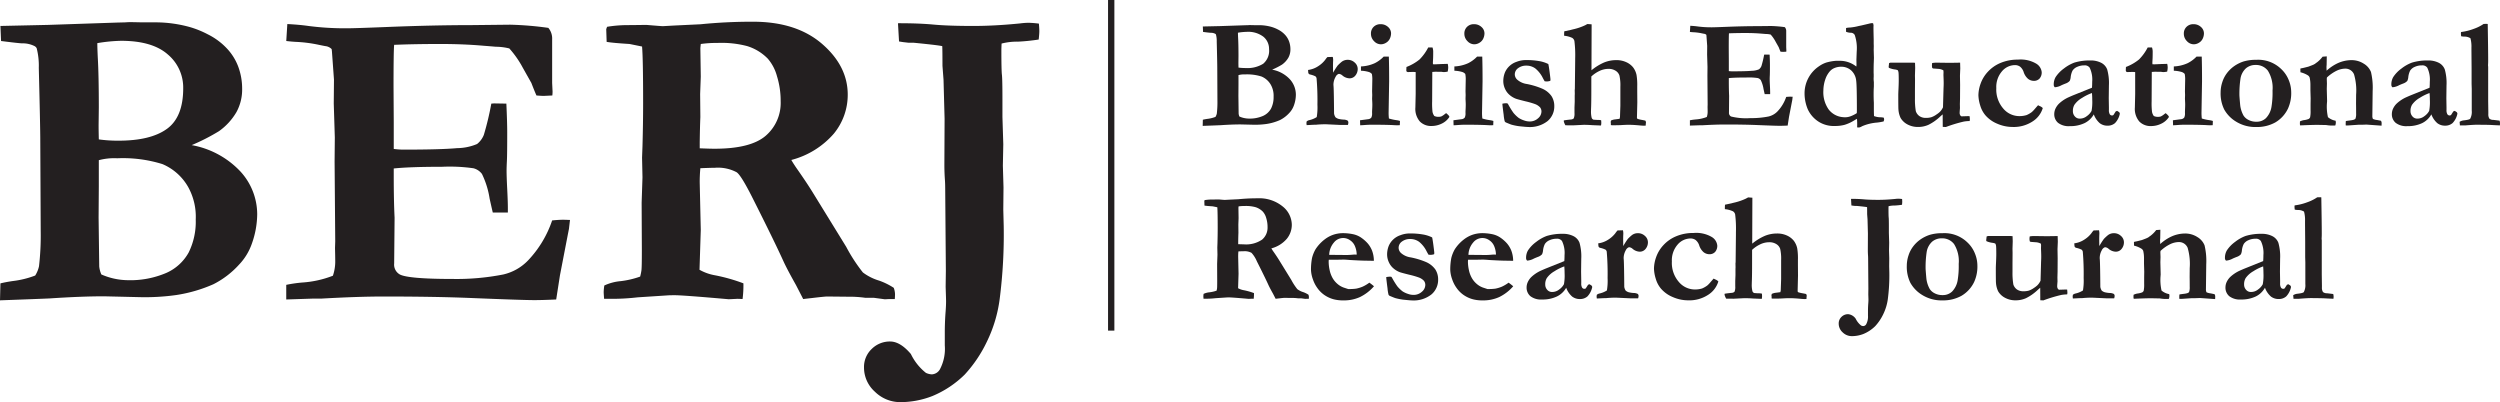 <svg xmlns="http://www.w3.org/2000/svg" viewBox="0 0 419.637 67.497"><title>berj-logo</title><path d="M32.175,24.36a34.3,34.3,0,0,0,4.591-2.349,10.282,10.282,0,0,0,2.918-3.185,7.875,7.875,0,0,0,.961-3.9,10.65,10.65,0,0,0-.641-3.7,9.115,9.115,0,0,0-1.975-3.15,11.236,11.236,0,0,0-3.15-2.313,15.918,15.918,0,0,0-2.918-1.192,21.561,21.561,0,0,0-5.873-.819H23.811q-1.53-.035-1.886-.036-.427,0-.854.036l-1.388.036L8.044,4.18.071,4.357.178,6.884q2.811.357,3.488.392A4.436,4.436,0,0,1,5.8,7.739a.855.855,0,0,1,.356.356,11.824,11.824,0,0,1,.356,3.31q.249,9.93.249,12.279L6.833,38.81a44.95,44.95,0,0,1-.285,5.873,4.758,4.758,0,0,1-.641,1.566,15.626,15.626,0,0,1-3.772.926q-1.211.178-2.064.391L0,50.413q6.833-.249,8.329-.32,5.3-.355,9.147-.356l6.05.142a37.461,37.461,0,0,0,6.051-.356,24.4,24.4,0,0,0,6.246-1.815,14.806,14.806,0,0,0,4.289-3.274,9.683,9.683,0,0,0,2.171-3.559,14.972,14.972,0,0,0,.89-4.912,10.647,10.647,0,0,0-2.812-7.172A14.81,14.81,0,0,0,32.175,24.36ZM16.336,7.24a27.058,27.058,0,0,1,3.986-.391q5.232,0,7.83,2.278a7.261,7.261,0,0,1,2.6,5.694q0,4.841-2.74,6.816t-8.08,1.975a22.825,22.825,0,0,1-3.345-.213q-.036-1.566-.036-2.349l.036-2.99q0-5.446-.178-8.471Q16.336,8.059,16.336,7.24Zm15.34,35.129A7.955,7.955,0,0,1,27.939,45.8a15.369,15.369,0,0,1-6.62,1.228,11.282,11.282,0,0,1-4.307-.961,4.4,4.4,0,0,1-.356-1.353l-.106-8.186.036-5.268V26.887a10.075,10.075,0,0,1,3.1-.32,22.2,22.2,0,0,1,7.581.979,8.978,8.978,0,0,1,4.307,3.826,10.3,10.3,0,0,1,1.281,5.481A11.652,11.652,0,0,1,31.677,42.369Z" fill="#231f20"/><path d="M92.68,37a18.116,18.116,0,0,1-4.022,6.691,8.35,8.35,0,0,1-4.2,2.385,40.35,40.35,0,0,1-8.4.748q-7.474,0-8.934-.748a1.891,1.891,0,0,1-.961-1.851l.071-7.688q-.143-2.811-.143-7.047v-1.21q2.71-.284,8.1-.285a28.31,28.31,0,0,1,5.279.249A2.593,2.593,0,0,1,80.9,29.2a14.389,14.389,0,0,1,1.284,4.129q.392,1.78.535,2.349h2.527V34.9q0-1.032-.107-3.15t-.107-3.079q0-.6.054-1.673t.053-4.8q0-1.637-.143-4.805l-2.064-.035-.463.035a48.84,48.84,0,0,1-1.249,5.232,3.673,3.673,0,0,1-1.142,1.548,8.867,8.867,0,0,1-3.353.694q-2.711.249-9.1.249A13.139,13.139,0,0,1,66.093,25V20.516l-.036-5.979q0-6.121.107-7.011,3.417-.142,7.759-.143,3.808,0,7.119.285,1.815.143,2.171.178a9.577,9.577,0,0,1,2.278.285A16.42,16.42,0,0,1,87.769,11.4l1.424,2.527q.534,1.388.854,2.1.925.072,1.21.071l1.459-.071q.035-.428.036-.641l-.071-1.459V6.6a2.767,2.767,0,0,0-.641-1.922,55.812,55.812,0,0,0-6.406-.534l-6.442.071q-6.406,0-14.343.32-5.3.213-6.584.213a47.721,47.721,0,0,1-6.513-.392q-1.495-.213-3.523-.32l-.178,2.847q.889.107,1.566.143a23.266,23.266,0,0,1,3.915.5q.676.142,1.068.213a1.741,1.741,0,0,1,1.068.5,6.82,6.82,0,0,1,.071.712l.32,4.414-.036,4.021.178,5.695L56.163,27.1l.107,13.418-.036,1.1q.035,1.46.036,2.064a7.4,7.4,0,0,1-.392,2.6,17.181,17.181,0,0,1-5.125,1.139,22.093,22.093,0,0,0-2.705.392v2.456l4.31-.142h1.5q6.233-.356,10.508-.356,8.583,0,14.675.249,8.655.356,10.65.356,1.354,0,3.669-.107l.631-4.057,1.3-6.727.21-1.068q.07-.6.175-1.495-.784-.035-1.174-.036Q93.783,36.888,92.68,37Z" fill="#231f20"/><path d="M146.673,49.986l1.851.249.712-.036h.961q.035-.5.036-.818a3.278,3.278,0,0,0-.213-1.068,11.247,11.247,0,0,0-2.456-1.21,8.586,8.586,0,0,1-2.723-1.37,27.628,27.628,0,0,1-2.794-4.289l-5.675-9.218q-.922-1.495-2.412-3.63-.71-1-1.135-1.744a14.139,14.139,0,0,0,7.148-4.431,10.271,10.271,0,0,0,2.323-6.531q0-4.8-4.307-8.524t-11.6-3.72a86.264,86.264,0,0,0-8.791.427l-4.449.213-1.886.107q-.214,0-2.776-.213-2.492.036-3.31.036A20.828,20.828,0,0,0,101.9,4.5l-.142.392.071,2.135q.961.179,3.844.356l2.1.427q.178,2.065.178,9.467,0,3.382-.107,7.261l-.071,1.922.071,3.31-.142,4.271.036,7.937q0,2.919-.071,3.417a8.968,8.968,0,0,1-.214,1.032,15.047,15.047,0,0,1-3.274.765,8.177,8.177,0,0,0-2.74.729,7.978,7.978,0,0,0-.107,1.1q0,.25.071,1.139h1.53a37.24,37.24,0,0,0,4.093-.25l4.912-.32q.391-.035,1.317-.036,1.423,0,9.076.676l1.459-.071q.177,0,.854.035a18.054,18.054,0,0,0,.142-2.634,29.265,29.265,0,0,0-4.77-1.352,8.064,8.064,0,0,1-2.6-.926l.213-6.691-.178-7.9a24.272,24.272,0,0,1,.107-2.456q1.708-.07,2.42-.071a6.664,6.664,0,0,1,3.666.747q.712.463,2.491,3.951,3.809,7.546,5.375,11,.6,1.317,2.1,3.986l1.21,2.349q.569-.07,1.53-.178,2.1-.248,2.492-.249l3.559.036a18.649,18.649,0,0,1,2.812.178ZM128.521,22.794q-2.528,2.172-8.578,2.171-.783,0-2.491-.071v-1q.035-2.6.107-4.235l-.036-3.88.106-2.918-.071-4.8.071-.676a19,19,0,0,1,2.8-.178,16.88,16.88,0,0,1,5,.534,8.229,8.229,0,0,1,3.443,2.1,7.453,7.453,0,0,1,1.544,2.937,13.984,13.984,0,0,1,.622,4.218A7.264,7.264,0,0,1,128.521,22.794Z" fill="#231f20"/><path d="M172.619,3.824a12.5,12.5,0,0,0-1.388.106q-4.271.428-7.866.427-4.165,0-6.656-.231T150.73,3.9l.178,3.061.676.107.925.107h.854q4.021.392,4.8.569.035.677.036,3.31l.178,2.349.178,6.549-.036,7.723q0,1.317.106,2.741.035.64.036,1.708l.107,13.347-.036,2.669q.071,2.1.071,2.42,0,.675-.071,1.673-.143,1.743-.142,3.666v2.1a7.354,7.354,0,0,1-.819,3.986,1.649,1.649,0,0,1-1.388.854,2.739,2.739,0,0,1-.961-.249,9.066,9.066,0,0,1-2.527-3.168q-1.781-2.1-3.488-2.1a4.3,4.3,0,0,0-3.079,1.245,4.157,4.157,0,0,0-1.3,3.132,5.437,5.437,0,0,0,1.833,4.058,6.068,6.068,0,0,0,4.324,1.744,14.837,14.837,0,0,0,5.3-1.015,17,17,0,0,0,5.445-3.612,22.224,22.224,0,0,0,3.737-5.552,23.033,23.033,0,0,0,2.135-7.136,85.012,85.012,0,0,0,.676-12.261l-.071-2.741.036-3.737-.107-3.63.071-3.595-.143-4.591V16.672q0-3.381-.089-4.129t-.089-4.2q0-.178.035-1.032a10.549,10.549,0,0,1,2.776-.32,33.246,33.246,0,0,0,3.453-.356q.106-.961.106-1.423c0-.285-.024-.7-.071-1.246A16.237,16.237,0,0,0,172.619,3.824Z" fill="#231f20"/><path d="M208.209,20.885l2.192.052a13.591,13.591,0,0,0,2.191-.129,8.839,8.839,0,0,0,2.263-.658,5.36,5.36,0,0,0,1.554-1.187,3.507,3.507,0,0,0,.787-1.289,5.424,5.424,0,0,0,.322-1.78,3.858,3.858,0,0,0-1.019-2.6,5.365,5.365,0,0,0-2.966-1.6,12.453,12.453,0,0,0,1.663-.851,3.733,3.733,0,0,0,1.058-1.154,2.849,2.849,0,0,0,.349-1.412,3.871,3.871,0,0,0-.232-1.341,3.312,3.312,0,0,0-.716-1.141,4.076,4.076,0,0,0-1.141-.838,5.76,5.76,0,0,0-1.058-.432,7.8,7.8,0,0,0-2.128-.3H210.5c-.369-.009-.6-.013-.684-.013-.1,0-.206,0-.31.013l-.5.013-4.217.142-2.888.065.039.915q1.018.13,1.264.142a1.608,1.608,0,0,1,.773.167.314.314,0,0,1,.129.129,4.276,4.276,0,0,1,.129,1.2q.09,3.6.09,4.449l.026,5.48a16.338,16.338,0,0,1-.1,2.127,1.723,1.723,0,0,1-.232.567,5.659,5.659,0,0,1-1.367.335q-.439.064-.748.142l-.026,1.032q2.476-.09,3.017-.116Q206.817,20.885,208.209,20.885Zm5.57-4.667a4.215,4.215,0,0,1-.426,2A2.877,2.877,0,0,1,212,19.46a5.575,5.575,0,0,1-2.4.445,4.087,4.087,0,0,1-1.56-.348,1.6,1.6,0,0,1-.129-.49l-.039-2.966.013-1.908V12.606a3.658,3.658,0,0,1,1.122-.116,8.044,8.044,0,0,1,2.746.354,3.255,3.255,0,0,1,1.561,1.386A3.738,3.738,0,0,1,213.78,16.217Zm-4.539-10.87a4.2,4.2,0,0,1,2.837.825,2.632,2.632,0,0,1,.941,2.063,2.84,2.84,0,0,1-.993,2.469,4.985,4.985,0,0,1-2.927.716,8.328,8.328,0,0,1-1.212-.077q-.013-.568-.013-.851l.013-1.083q0-1.972-.064-3.069-.026-.554-.026-.851A9.768,9.768,0,0,1,209.241,5.347Z" fill="#231f20"/><path d="M220.666,20.937h.22a16.733,16.733,0,0,1,1.688-.078l2.463.116h1.212a1.284,1.284,0,0,0,.078-.379.454.454,0,0,0-.129-.359,1.589,1.589,0,0,0-.723-.164,4.3,4.3,0,0,1-.832-.129,1.543,1.543,0,0,1-.47-.257,1.521,1.521,0,0,1-.245-.643q-.026-3.508-.078-4.459l-.025-.347a2.685,2.685,0,0,1,.361-1.336.955.955,0,0,1,.49-.489l.09-.013a1.066,1.066,0,0,1,.58.284,1.935,1.935,0,0,0,1.16.464,1.224,1.224,0,0,0,1.013-.484,1.719,1.719,0,0,0,.38-1.089,1.418,1.418,0,0,0-.5-1.07,1.69,1.69,0,0,0-1.186-.464,1.634,1.634,0,0,0-.993.323,7.751,7.751,0,0,0-.684.632,12.324,12.324,0,0,0-.773,1.212q-.013-.929-.013-1.07,0-.3.013-.748c.009-.137.013-.253.013-.348a2.4,2.4,0,0,0-.064-.49l-.9.026a3.377,3.377,0,0,0-.361.451,4.5,4.5,0,0,1-1.16,1.064,4,4,0,0,1-1.728.651l.038.477a.378.378,0,0,0,.31.284,3.856,3.856,0,0,1,.877.3.563.563,0,0,1,.206.361,43.609,43.609,0,0,1,.142,4.4,9.779,9.779,0,0,1-.115,2.085,3.854,3.854,0,0,1-1.251.515,1.03,1.03,0,0,0-.438.213,1.8,1.8,0,0,0-.039.306,2.027,2.027,0,0,0,.039.319Q220.576,20.937,220.666,20.937Z" fill="#231f20"/><path d="M230.31,18.809v.142a1.584,1.584,0,0,1-.122.78.783.783,0,0,1-.445.264l-1.457.193.026.838q.218,0,.811-.045t1.223-.045q2.2,0,3.513.064.4.026.593.026c.111,0,.282,0,.515-.013l.025-.709a2.773,2.773,0,0,0-.555-.129,8,8,0,0,1-1.3-.284,8.278,8.278,0,0,1-.052-.98l.09-5.261q0-2.552-.051-4.152h-.864a5.389,5.389,0,0,1-1.483,1.1,6.247,6.247,0,0,1-2.333.554v.722a5.212,5.212,0,0,1,1.311.207,1.13,1.13,0,0,1,.52.335,4.6,4.6,0,0,1,.078.825l-.039,2.1.02.606-.02.645q.04.7.039.941,0,.31-.02.716C230.317,18.519,230.31,18.706,230.31,18.809Z" fill="#231f20"/><path d="M231.78,7.436a1.675,1.675,0,0,0,.884-.264,1.584,1.584,0,0,0,.632-.7,2.1,2.1,0,0,0,.2-.876,1.425,1.425,0,0,0-.5-1.064,1.776,1.776,0,0,0-1.263-.471,1.584,1.584,0,0,0-1.161.445,1.534,1.534,0,0,0-.451,1.141,1.732,1.732,0,0,0,.522,1.264A1.58,1.58,0,0,0,231.78,7.436Z" fill="#231f20"/><path d="M242.74,18.99c-.111.078-.193.138-.245.181a2.844,2.844,0,0,1-.567.373,1.53,1.53,0,0,1-.516.064,1.507,1.507,0,0,1-.657-.142,1.735,1.735,0,0,1-.3-.677A12.3,12.3,0,0,1,240.393,17l.025-4.926.619-.039.232.013h.671a3.194,3.194,0,0,0,.412.052,3.951,3.951,0,0,0,.645-.077,3.147,3.147,0,0,0,.091-.69,2.83,2.83,0,0,0-.078-.613q-.876.026-.967.026-1.147.051-1.212.051l-.3-.013c-.009-.155-.013-.253-.013-.3l.039-.761c.008-.25.013-.6.013-1.044a2.16,2.16,0,0,0-.116-.709h-.722a8.1,8.1,0,0,1-1.451,2.009,7.938,7.938,0,0,1-2.2,1.262c-.018.332-.025.523-.025.575a.391.391,0,0,0,.077.217l.167.064.929-.026.4.026v3.669l-.051,2.266a3.247,3.247,0,0,0,.747,2.356,2.614,2.614,0,0,0,1.947.76,3.882,3.882,0,0,0,1.747-.406,3.1,3.1,0,0,0,1.271-1.115l-.052-.155A3.05,3.05,0,0,0,242.74,18.99Z" fill="#231f20"/><path d="M245.99,18.809v.142a1.584,1.584,0,0,1-.122.78.783.783,0,0,1-.445.264l-1.457.193.026.838q.218,0,.811-.045t1.223-.045q2.2,0,3.513.064.4.026.593.026c.111,0,.282,0,.515-.013l.025-.709a2.773,2.773,0,0,0-.555-.129,8,8,0,0,1-1.3-.284,8.278,8.278,0,0,1-.052-.98l.09-5.261q0-2.552-.051-4.152h-.864a5.389,5.389,0,0,1-1.483,1.1,6.247,6.247,0,0,1-2.333.554v.722a5.212,5.212,0,0,1,1.311.207,1.13,1.13,0,0,1,.52.335,4.6,4.6,0,0,1,.078.825l-.039,2.1.02.606-.02.645q.04.7.039.941,0,.31-.02.716C246,18.519,245.99,18.706,245.99,18.809Z" fill="#231f20"/><path d="M247.459,7.436a1.675,1.675,0,0,0,.884-.264,1.584,1.584,0,0,0,.632-.7,2.1,2.1,0,0,0,.2-.876,1.425,1.425,0,0,0-.5-1.064,1.776,1.776,0,0,0-1.263-.471,1.584,1.584,0,0,0-1.161.445,1.534,1.534,0,0,0-.451,1.141,1.732,1.732,0,0,0,.522,1.264A1.58,1.58,0,0,0,247.459,7.436Z" fill="#231f20"/><path d="M259.767,20.324a3.2,3.2,0,0,0,1.128-2.5,3.081,3.081,0,0,0-.472-1.7,3.757,3.757,0,0,0-1.635-1.277,12.947,12.947,0,0,0-2.494-.748,3.088,3.088,0,0,1-1.569-.684,1.234,1.234,0,0,1-.457-.864,1.269,1.269,0,0,1,.438-1.019,2.231,2.231,0,0,1,1.5-.516,2.5,2.5,0,0,1,1.5.471,4.762,4.762,0,0,1,1.271,1.618q.193.361.31.542a3.746,3.746,0,0,0,.374.026,1.963,1.963,0,0,0,.554-.1.541.541,0,0,0,.039-.193q0-.193-.142-1.264t-.22-1.367a5.548,5.548,0,0,0-1.572-.5,12.237,12.237,0,0,0-2.153-.167,4.386,4.386,0,0,0-1.619.3,3.235,3.235,0,0,0-1.928,1.76,3.918,3.918,0,0,0-.283,1.6A3.145,3.145,0,0,0,252.668,15a2.873,2.873,0,0,0,.716.929,3.536,3.536,0,0,0,1.077.645q.27.1,1.566.425a13.78,13.78,0,0,1,1.618.464,2.209,2.209,0,0,1,.877.574,1.136,1.136,0,0,1,.219.7,1.514,1.514,0,0,1-.58,1.128,2.009,2.009,0,0,1-1.393.522,2.619,2.619,0,0,1-.9-.155,3.985,3.985,0,0,1-.929-.426,5.405,5.405,0,0,1-.89-.851,13.366,13.366,0,0,1-.915-1.483l-.116-.129c-.121-.008-.211-.013-.271-.013a3.264,3.264,0,0,0-.567.077q.012.31.219,1.883a6.393,6.393,0,0,0,.174,1.077.474.474,0,0,0,.2.187q.76.322.941.374a9.572,9.572,0,0,0,1.276.258q1.2.129,1.482.129A4.823,4.823,0,0,0,259.767,20.324Z" fill="#231f20"/><path d="M268.787,20.633c0-.084-.009-.233-.025-.445a2.235,2.235,0,0,0-.51-.058c-.211,0-.475-.019-.793-.045a.56.56,0,0,1-.283-.284,4.287,4.287,0,0,1-.116-1.225q0-.141.021-.7.031-.928.031-2.785V12.839a5.276,5.276,0,0,1,1.309-.9,3.517,3.517,0,0,1,1.579-.38,2.145,2.145,0,0,1,1.187.316,1.482,1.482,0,0,1,.645.813,7.558,7.558,0,0,1,.155,1.9v3.159l-.064,1.883-.064.309q-.349.052-.742.1a2.174,2.174,0,0,0-.689.187.914.914,0,0,0-.064.284l.025.168v.309a.818.818,0,0,0,.259.039q.876,0,1.443-.026.8-.051,1.277-.052.734,0,1.817.1.567.052.761.052l.3-.02a2.614,2.614,0,0,1,.025-.422l.014-.1a.716.716,0,0,0-.1-.307q-.193-.051-.542-.116a5.223,5.223,0,0,1-.761-.18.33.33,0,0,1-.115-.155l.064-2.63-.014-1.818v-.825a10.4,10.4,0,0,0-.115-1.934,3.235,3.235,0,0,0-.566-1.27A3.092,3.092,0,0,0,273,10.447a3.881,3.881,0,0,0-1.718-.354,5.354,5.354,0,0,0-2.009.387,8.881,8.881,0,0,0-2.137,1.315l.026-7.711-.7-.052a3.749,3.749,0,0,0-.362.194,9.635,9.635,0,0,1-1.823.645c-.2.043-.4.095-.62.155l-1.086.232c-.018.189-.025.348-.025.477V6a4.14,4.14,0,0,1,1.36.361.843.843,0,0,1,.367.529A19.19,19.19,0,0,1,264.4,9.86v.361l-.052,4.681-.025.219.013.645-.013.258v1.058l-.039.967v.916a1.991,1.991,0,0,1-.129.916.827.827,0,0,1-.516.181q-.942.1-1.147.155v.167a2.432,2.432,0,0,0,.271.645l1.267.013,1.809-.09q.646,0,1.461.058l1.434.058A2.249,2.249,0,0,0,268.787,20.633Z" fill="#231f20"/><path d="M285.757,21.027q2.259-.129,3.807-.129,3.11,0,5.317.09,3.135.13,3.858.129.489,0,1.329-.039l.229-1.47.47-2.437.076-.387q.025-.219.063-.542c-.189-.008-.331-.013-.426-.013q-.258,0-.657.039a6.565,6.565,0,0,1-1.457,2.424,3.03,3.03,0,0,1-1.521.864,14.617,14.617,0,0,1-3.043.271,10.457,10.457,0,0,1-3.236-.271.685.685,0,0,1-.349-.67l.025-2.785q-.051-1.019-.051-2.553v-.438q.981-.1,2.933-.1a10.252,10.252,0,0,1,1.913.09.936.936,0,0,1,.517.348,5.2,5.2,0,0,1,.465,1.5q.142.645.194.851h.915v-.284q0-.374-.038-1.141t-.039-1.115q0-.219.02-.606t.02-1.741q0-.593-.052-1.741l-.748-.013-.168.013a17.712,17.712,0,0,1-.452,1.9,1.326,1.326,0,0,1-.413.561,3.208,3.208,0,0,1-1.215.251q-.983.091-3.295.09a4.739,4.739,0,0,1-.556-.039V10.3l-.014-2.167q0-2.218.039-2.54,1.238-.051,2.811-.052,1.38,0,2.579.1.658.052.787.064a3.479,3.479,0,0,1,.825.1A5.958,5.958,0,0,1,298.044,7l.516.916q.193.5.31.761c.224.018.369.026.438.026l.528-.026c.009-.1.013-.181.013-.232l-.025-.529V5.257a1,1,0,0,0-.232-.7,20.224,20.224,0,0,0-2.321-.193l-2.333.026q-2.322,0-5.2.116-1.922.077-2.386.077A17.347,17.347,0,0,1,285,4.445q-.542-.078-1.277-.116l-.064,1.031q.322.039.567.052a8.488,8.488,0,0,1,1.419.181q.245.051.387.077a.629.629,0,0,1,.387.181,2.588,2.588,0,0,1,.025.258l.116,1.6-.013,1.457.064,2.063-.013,1.457.038,4.861-.013.4q.013.529.013.748a2.677,2.677,0,0,1-.142.941,6.244,6.244,0,0,1-1.856.413,7.981,7.981,0,0,0-.98.142v.89l1.562-.051Z" fill="#231f20"/><path d="M311.221,20.219q.284-.168.478-.273a9.912,9.912,0,0,1,.038,1.13c0,.043,0,.143-.013.3a2.31,2.31,0,0,0,.322.025,1.3,1.3,0,0,0,.5-.206,7.8,7.8,0,0,1,2.515-.619,8.776,8.776,0,0,0,1.109-.193,1.091,1.091,0,0,0,.09-.348,1.023,1.023,0,0,0-.064-.284,2.793,2.793,0,0,0-.5-.064,3.157,3.157,0,0,1-1.135-.206c-.018-.43-.025-.8-.025-1.109V17.4c0-.12,0-.253-.014-.4q-.025-.541-.025-1.212t.025-1.031l.014-.271V13.78a5.46,5.46,0,0,1-.039-.555c0-.069,0-.172.013-.31v-.477c-.009-.094-.013-.2-.013-.322q0-1.109.025-1.625l.026-.787-.039-1.341.013-.645-.013-.374v-.7q-.038-1.56-.038-1.921V4.5l.013-.193a1.677,1.677,0,0,0-.077-.4,1.312,1.312,0,0,0-.207-.025,3.165,3.165,0,0,0-.477.09l-1.276.3-.438.09a9.131,9.131,0,0,1-1.509.264,2.266,2.266,0,0,0-.632.084v.619a2.086,2.086,0,0,0,.78.168.758.758,0,0,1,.677.374,6.861,6.861,0,0,1,.335,2.76L311.608,10l.014.864-.026.31a4.43,4.43,0,0,0-2.694-.967h-.723a8,8,0,0,0-1.656.3,4.8,4.8,0,0,0-1.219.632,5.467,5.467,0,0,0-2.4,4.449,6.9,6.9,0,0,0,.548,2.772,4.9,4.9,0,0,0,1.979,2.167,4.759,4.759,0,0,0,2.592.619,5.934,5.934,0,0,0,1.624-.2A6.633,6.633,0,0,0,311.221,20.219Zm-4.268-1.84a5.043,5.043,0,0,1-.89-3.212,5.953,5.953,0,0,1,.335-1.88A3.943,3.943,0,0,1,307.122,12a2.066,2.066,0,0,1,.831-.592,2.848,2.848,0,0,1,1.077-.206,2.484,2.484,0,0,1,1.688.606,2.68,2.68,0,0,1,.852,1.728q.116.838.116,4.925c0,.069,0,.245-.014.529a5.411,5.411,0,0,1-1.024.519,2.65,2.65,0,0,1-.909.177c-.129,0-.284-.008-.464-.026A3.357,3.357,0,0,1,306.954,18.379Z" fill="#231f20"/><path d="M321.989,21.311a4.215,4.215,0,0,0,1.7-.355,7.983,7.983,0,0,0,1.947-1.36q.3-.27.451-.4l.013,2.1.516.026a23.829,23.829,0,0,1,3.018-.916,6.35,6.35,0,0,1,.979-.09,1.574,1.574,0,0,0,.039-.284c0-.043-.013-.215-.039-.516l-.154-.026-1.187.039c-.068,0-.142-.051-.219-.154a.788.788,0,0,1-.116-.477c0-.06.017-.313.052-.76l-.014-.669.026-.991.013-2.215-.025-1.545.051-1.236-.025-.966q-1.163.026-1.965.026l-1.991-.026a5.1,5.1,0,0,0-.737.064,3.4,3.4,0,0,0-.039.438,2.193,2.193,0,0,0,.052.387.81.81,0,0,0,.142.09l.864.064a2,2,0,0,1,.864.245l.025.284-.013.476c0,.043.006.234.02.573s.019.62.019.843-.008.489-.025.824l-.09,3.206a2.685,2.685,0,0,1-.517.76,4.013,4.013,0,0,1-.6.464,3.349,3.349,0,0,1-.831.438,3.145,3.145,0,0,1-.941.116,1.84,1.84,0,0,1-1.051-.29,1.625,1.625,0,0,1-.626-.856,11.611,11.611,0,0,1-.142-2.047V15.269l.013-1.944-.013-.657.039-1.262-.026-.863-.283-.026h-3.843c-.06.018-.138.043-.231.078-.018.2-.032.339-.046.425a1.473,1.473,0,0,0-.019.206c0,.086.021.142.064.168a3.63,3.63,0,0,0,1.031.271,1.8,1.8,0,0,1,.426.116,1.023,1.023,0,0,1,.129.386q.038.347.038,1.378,0,.6-.064,1.867l-.013.412q0,2.279.025,2.524a3.906,3.906,0,0,0,.361,1.442,2.879,2.879,0,0,0,1.135,1.082A3.661,3.661,0,0,0,321.989,21.311Z" fill="#231f20"/><path d="M335.256,20.769a6.427,6.427,0,0,0,2.554.542,5.763,5.763,0,0,0,3.391-.941,4.02,4.02,0,0,0,1.689-2.231,1.416,1.416,0,0,0-.478-.322,2.526,2.526,0,0,1-.31-.155c-.095.1-.272.305-.535.606a4.451,4.451,0,0,1-.535.555,4.18,4.18,0,0,1-.876.5,4.081,4.081,0,0,1-1.251.167,3.521,3.521,0,0,1-2.649-1.27,4.861,4.861,0,0,1-1.167-3.423,4.02,4.02,0,0,1,.954-2.831,2.879,2.879,0,0,1,2.166-1.038,1.45,1.45,0,0,1,.864.258,1.927,1.927,0,0,1,.593.864,2.54,2.54,0,0,0,.741,1.173,1.547,1.547,0,0,0,.974.348,1.244,1.244,0,0,0,.974-.393,1.549,1.549,0,0,0,.354-1.077,1.883,1.883,0,0,0-.877-1.393,5.152,5.152,0,0,0-3.107-.7,7.36,7.36,0,0,0-2.921.554,6.06,6.06,0,0,0-2.146,1.5,5.735,5.735,0,0,0-1.212,2.005,5.986,5.986,0,0,0-.361,1.9,6.2,6.2,0,0,0,.29,1.689,4.5,4.5,0,0,0,.87,1.676A5.291,5.291,0,0,0,335.256,20.769Z" fill="#231f20"/><path d="M351.454,19.2a3.622,3.622,0,0,0,1,1.476,2.087,2.087,0,0,0,1.309.419,1.85,1.85,0,0,0,1.25-.432,3.158,3.158,0,0,0,.813-1.58l-.014-.064a.362.362,0,0,0-.142-.219l-.3-.193-.231.09-.387.606a.387.387,0,0,1-.241.077.443.443,0,0,1-.374-.2,1.334,1.334,0,0,1-.146-.741v-.4l-.026-1.56.026-2.128a8.47,8.47,0,0,0-.29-2.695,2.084,2.084,0,0,0-1.032-1.128,3.841,3.841,0,0,0-1.772-.38,8.824,8.824,0,0,0-2.708.361,6.6,6.6,0,0,0-1.747.986,5.516,5.516,0,0,0-1.4,1.451,2.462,2.462,0,0,0-.31,1.264.547.547,0,0,0,.181.438,2.772,2.772,0,0,0,1.109-.335q.18-.09.689-.29a1.659,1.659,0,0,0,.7-.445,1.93,1.93,0,0,0,.167-.658,3.171,3.171,0,0,1,.31-1.07,1.747,1.747,0,0,1,.787-.632,2.843,2.843,0,0,1,1.186-.245,1,1,0,0,1,.9.387,4.607,4.607,0,0,1,.425,2.373q0,.5-.038.993l-3.211,1.29q-.838.361-.979.438a5.943,5.943,0,0,0-1.348.948,2.925,2.925,0,0,0-.606.87,2.2,2.2,0,0,0-.187.864,1.876,1.876,0,0,0,.632,1.476,2.914,2.914,0,0,0,1.973.561,5.531,5.531,0,0,0,2.464-.5A3.574,3.574,0,0,0,351.454,19.2Zm-3.174.348a1.292,1.292,0,0,1-.335-.916,1.981,1.981,0,0,1,.258-1.044,3.927,3.927,0,0,1,1.283-1.154,8.037,8.037,0,0,1,1.657-.819q.051.568.051,1.135a8.26,8.26,0,0,1-.115,1.863,2.549,2.549,0,0,1-.8.883,1.865,1.865,0,0,1-1.225.413A1.028,1.028,0,0,1,348.28,19.544Z" fill="#231f20"/><path d="M358.4,15.773l-.051,2.266A3.247,3.247,0,0,0,359.1,20.4a2.614,2.614,0,0,0,1.947.76,3.882,3.882,0,0,0,1.747-.406,3.1,3.1,0,0,0,1.271-1.115l-.052-.155a3.05,3.05,0,0,0-.5-.489c-.111.078-.193.138-.245.181a2.844,2.844,0,0,1-.567.373,1.53,1.53,0,0,1-.516.064,1.507,1.507,0,0,1-.657-.142,1.735,1.735,0,0,1-.3-.677A12.3,12.3,0,0,1,361.162,17l.025-4.926.619-.039.232.013h.671a3.194,3.194,0,0,0,.412.052,3.951,3.951,0,0,0,.645-.077,3.147,3.147,0,0,0,.091-.69,2.83,2.83,0,0,0-.078-.613q-.876.026-.967.026-1.147.051-1.212.051l-.3-.013c-.009-.155-.013-.253-.013-.3l.039-.761c.008-.25.013-.6.013-1.044a2.16,2.16,0,0,0-.116-.709H360.5a8.1,8.1,0,0,1-1.451,2.009,7.938,7.938,0,0,1-2.2,1.262c-.018.332-.025.523-.025.575a.391.391,0,0,0,.077.217l.167.064.929-.026.4.026Z" fill="#231f20"/><path d="M368.227,7.436a1.675,1.675,0,0,0,.884-.264,1.584,1.584,0,0,0,.632-.7,2.1,2.1,0,0,0,.2-.876,1.425,1.425,0,0,0-.5-1.064,1.776,1.776,0,0,0-1.263-.471,1.584,1.584,0,0,0-1.161.445,1.534,1.534,0,0,0-.451,1.141,1.732,1.732,0,0,0,.522,1.264A1.58,1.58,0,0,0,368.227,7.436Z" fill="#231f20"/><path d="M366.757,18.809v.142a1.584,1.584,0,0,1-.122.78.783.783,0,0,1-.445.264l-1.457.193.026.838q.218,0,.811-.045t1.223-.045q2.2,0,3.513.064.4.026.593.026c.111,0,.282,0,.515-.013l.025-.709a2.773,2.773,0,0,0-.555-.129,8,8,0,0,1-1.3-.284,8.278,8.278,0,0,1-.052-.98l.09-5.261q0-2.552-.051-4.152H368.7a5.389,5.389,0,0,1-1.483,1.1,6.247,6.247,0,0,1-2.333.554v.722a5.212,5.212,0,0,1,1.311.207,1.13,1.13,0,0,1,.52.335,4.6,4.6,0,0,1,.078.825l-.039,2.1.02.606-.02.645q.04.7.039.941,0,.31-.02.716C366.764,18.519,366.757,18.706,366.757,18.809Z" fill="#231f20"/><path d="M382.951,11.626a5.535,5.535,0,0,0-4.208-1.586,7.331,7.331,0,0,0-2.11.265,5.974,5.974,0,0,0-1.736.883,5.5,5.5,0,0,0-1.091,1.083,4.978,4.978,0,0,0-.781,1.515,5.56,5.56,0,0,0-.284,1.734,6.1,6.1,0,0,0,.6,2.85,5.578,5.578,0,0,0,2,2.05,6.167,6.167,0,0,0,3.414.9,6.324,6.324,0,0,0,3.149-.761,5.36,5.36,0,0,0,2.156-2.36,6.253,6.253,0,0,0,.529-2.785,5.359,5.359,0,0,0-.407-1.953A5.142,5.142,0,0,0,382.951,11.626Zm-1.675,6.328a3.553,3.553,0,0,1-.929,1.878,2.239,2.239,0,0,1-1.586.6,2.777,2.777,0,0,1-1.354-.31,2.1,2.1,0,0,1-.812-.71,4.717,4.717,0,0,1-.528-1.485q-.051-.245-.168-1.846a17.135,17.135,0,0,1,.193-2.983A2.989,2.989,0,0,1,377,11.46a2.447,2.447,0,0,1,1.645-.555,2.474,2.474,0,0,1,2.037.975,5.453,5.453,0,0,1,.773,3.325A14.665,14.665,0,0,1,381.276,17.955Z" fill="#231f20"/><path d="M399.019,20.145a2.334,2.334,0,0,1-.709-.182,1.033,1.033,0,0,1-.1-.491l.052-4.211a11.341,11.341,0,0,0-.283-3.178,2.86,2.86,0,0,0-1.2-1.389,3.779,3.779,0,0,0-2.124-.6,5.66,5.66,0,0,0-2.175.477,7.4,7.4,0,0,0-1.944,1.29c-.018-.327-.025-.524-.025-.593a3.049,3.049,0,0,1,.025-.349l.025-1.457-.7.052a5.008,5.008,0,0,1-.928.941,4.26,4.26,0,0,0-.349.258c-.095.051-.163.09-.206.116q-.207.1-.915.361-.9.232-1.038.251a2.016,2.016,0,0,0-.3.071l.014.619a4.22,4.22,0,0,1,1.225.5.757.757,0,0,1,.322.387,5.642,5.642,0,0,1,.129,1.33v.813l.039,1.355-.014.917v1.123a5.051,5.051,0,0,1-.077,1.136.579.579,0,0,1-.258.284,3.247,3.247,0,0,1-.825.194,2.584,2.584,0,0,0-.619.207c-.009.2-.013.338-.013.406a.7.7,0,0,0,.052.267q1.951-.09,2.984-.09l1.383.029a6.429,6.429,0,0,0,.853.087c.181,0,.405,0,.672-.013a1.988,1.988,0,0,0,.092-.477,2.042,2.042,0,0,0-.04-.322,2.681,2.681,0,0,1-1.287-.6,8.124,8.124,0,0,1-.169-2.373l.025-.322L390.56,14.9l.026-.864-.026-.812.026-.219a6.715,6.715,0,0,1,1.595-1.117,3.463,3.463,0,0,1,1.492-.368,1.566,1.566,0,0,1,1.466.968,9.7,9.7,0,0,1,.347,3.4l-.013,1.5q.013.582.013,1.666a2.272,2.272,0,0,1-.1.839c-.026.069-.125.138-.3.207a3.145,3.145,0,0,1-.426.09q-.722.09-.9.129a4.868,4.868,0,0,0-.025.487c0,.058,0,.141.013.249h.438l1.7-.116h.593l.748-.026,2.527.181c.008-.178.013-.317.013-.419a.689.689,0,0,0-.116-.406Z" fill="#231f20"/><path d="M412.338,18.8l-.3-.193-.231.09-.387.606a.387.387,0,0,1-.241.077.443.443,0,0,1-.374-.2,1.334,1.334,0,0,1-.146-.741v-.4l-.026-1.56.026-2.128a8.47,8.47,0,0,0-.29-2.695,2.084,2.084,0,0,0-1.032-1.128,3.841,3.841,0,0,0-1.772-.38,8.824,8.824,0,0,0-2.708.361,6.6,6.6,0,0,0-1.747.986,5.516,5.516,0,0,0-1.4,1.451,2.462,2.462,0,0,0-.31,1.264.547.547,0,0,0,.181.438,2.772,2.772,0,0,0,1.109-.335q.18-.09.689-.29a1.659,1.659,0,0,0,.7-.445,1.93,1.93,0,0,0,.167-.658,3.171,3.171,0,0,1,.31-1.07,1.747,1.747,0,0,1,.787-.632,2.843,2.843,0,0,1,1.186-.245,1,1,0,0,1,.9.387,4.607,4.607,0,0,1,.425,2.373q0,.5-.038.993l-3.211,1.29q-.838.361-.979.438a5.943,5.943,0,0,0-1.348.948,2.925,2.925,0,0,0-.606.87,2.2,2.2,0,0,0-.187.864,1.876,1.876,0,0,0,.632,1.476,2.914,2.914,0,0,0,1.973.561,5.531,5.531,0,0,0,2.464-.5,3.574,3.574,0,0,0,1.561-1.476,3.622,3.622,0,0,0,1,1.476,2.087,2.087,0,0,0,1.309.419,1.85,1.85,0,0,0,1.25-.432,3.158,3.158,0,0,0,.813-1.58l-.014-.064A.362.362,0,0,0,412.338,18.8Zm-4.59-.187a2.549,2.549,0,0,1-.8.883,1.865,1.865,0,0,1-1.225.413,1.028,1.028,0,0,1-.774-.361,1.292,1.292,0,0,1-.335-.916,1.981,1.981,0,0,1,.258-1.044,3.927,3.927,0,0,1,1.283-1.154,8.037,8.037,0,0,1,1.657-.819q.051.568.051,1.135A8.26,8.26,0,0,1,407.749,18.609Z" fill="#231f20"/><path d="M419.573,20.253q-.794-.1-1.063-.129a1.016,1.016,0,0,1-.653-.206,1.317,1.317,0,0,1-.179-.786v-.309l-.026-1.881V11.234l-.025-.245v-.077q.025-.3.025-.786,0-1.649-.077-6.107c-.145-.008-.255-.013-.332-.013l-.357.013a7,7,0,0,1-1.674.832,9.013,9.013,0,0,1-2.11.522,1.168,1.168,0,0,0-.026.232,4.314,4.314,0,0,0,.039.477,2.5,2.5,0,0,0,.584.064,1.877,1.877,0,0,1,.975.271,5.284,5.284,0,0,1,.169,1.559v.516l.025,2.976v2.6l.026.863v3.633a2.432,2.432,0,0,1-.26,1.365q-.13.168-1.025.271a1.641,1.641,0,0,0-.753.249l.052.6h.941q1.393-.116,2.128-.116l.477.012q1.291,0,2.141.058l1.019.046a3.416,3.416,0,0,0,.026-.361A1.989,1.989,0,0,0,419.573,20.253Z" fill="#231f20"/><path d="M218.744,49.032a3.119,3.119,0,0,1-.986-.5,9.995,9.995,0,0,1-1.012-1.554l-2.057-3.339q-.334-.542-.873-1.315a7.416,7.416,0,0,1-.411-.632,5.119,5.119,0,0,0,2.589-1.605,3.718,3.718,0,0,0,.842-2.366,4,4,0,0,0-1.56-3.088,6.213,6.213,0,0,0-4.2-1.348,31.286,31.286,0,0,0-3.185.155l-1.612.078-.684.039q-.078,0-1.006-.078-.9.013-1.2.013a7.538,7.538,0,0,0-1.186.1l-.052.142.026.773q.348.064,1.393.129l.761.155q.064.748.064,3.43,0,1.225-.039,2.631l-.026.7.026,1.2L204.3,44.3l.013,2.875q0,1.058-.026,1.238a3.354,3.354,0,0,1-.077.374,5.46,5.46,0,0,1-1.187.277,2.965,2.965,0,0,0-.993.264,2.894,2.894,0,0,0-.039.4q0,.09.026.413h.555a13.554,13.554,0,0,0,1.483-.09l1.779-.116q.141-.012.477-.013.516,0,3.288.245l.528-.026c.043,0,.146,0,.31.013a6.547,6.547,0,0,0,.052-.954,10.636,10.636,0,0,0-1.728-.49,2.916,2.916,0,0,1-.941-.335l.077-2.424-.064-2.863a8.781,8.781,0,0,1,.039-.89q.619-.026.876-.026a2.41,2.41,0,0,1,1.328.271,5,5,0,0,1,.9,1.431q1.38,2.733,1.946,3.984.22.477.762,1.444l.438.851c.138-.017.323-.039.555-.064q.76-.09.9-.09l1.29.013a6.765,6.765,0,0,1,1.019.064h.528l.671.09.258-.013h.348c.009-.12.014-.219.014-.3a1.18,1.18,0,0,0-.078-.387A4.059,4.059,0,0,0,218.744,49.032Zm-6.9-8.807a4.788,4.788,0,0,1-3.106.786q-.284,0-.9-.025v-.361q.012-.941.039-1.534l-.013-1.406.039-1.057-.026-1.741.026-.245a6.888,6.888,0,0,1,1.017-.064,6.112,6.112,0,0,1,1.813.193,2.979,2.979,0,0,1,1.247.761,2.683,2.683,0,0,1,.56,1.064,5.053,5.053,0,0,1,.226,1.528A2.632,2.632,0,0,1,211.845,40.225Z" fill="#231f20"/><path d="M228.712,48.123a5.825,5.825,0,0,1-1.09.329,8.642,8.642,0,0,1-1.328.064l-.748-.246a3.265,3.265,0,0,1-1.024-.595,3.7,3.7,0,0,1-.832-.989,4.589,4.589,0,0,1-.5-1.332,6.685,6.685,0,0,1-.167-1.441,2.189,2.189,0,0,1,.025-.311h1.108q1.3-.026,1.393-.025.284,0,1.032.064,2.011.113,2.6.113l1.432.024a4.929,4.929,0,0,0-.3-1.687,4.3,4.3,0,0,0-.716-1.211,6.05,6.05,0,0,0-1.16-1.018,3.8,3.8,0,0,0-1.251-.535,8.342,8.342,0,0,0-1.96-.187,5.237,5.237,0,0,0-1.379.246,5.038,5.038,0,0,0-1.477.787,6.613,6.613,0,0,0-1.541,1.652,5.736,5.736,0,0,0-.593,1.459,10.329,10.329,0,0,0-.181,2.027,5.354,5.354,0,0,0,.322,1.575,5.435,5.435,0,0,0,.748,1.458,4.746,4.746,0,0,0,1.2,1.188,5.044,5.044,0,0,0,1.56.71,6.313,6.313,0,0,0,1.663.181,6.447,6.447,0,0,0,2.728-.561,7.428,7.428,0,0,0,2.354-1.812q-.311-.271-.773-.606A6.411,6.411,0,0,1,228.712,48.123ZM223.9,40.715a1.976,1.976,0,0,1,2.708-.392,2.179,2.179,0,0,1,.838,1.03,3.8,3.8,0,0,1,.284,1.386c-.155-.006-.271-.01-.349-.01-.1,0-.279.012-.528.036q-.516.039-.8.039l-2.939-.026A3.291,3.291,0,0,1,223.9,40.715Z" fill="#231f20"/><path d="M239.287,43.951a12.947,12.947,0,0,0-2.494-.748,3.088,3.088,0,0,1-1.569-.684,1.234,1.234,0,0,1-.457-.864,1.269,1.269,0,0,1,.438-1.019,2.231,2.231,0,0,1,1.5-.516,2.5,2.5,0,0,1,1.5.471,4.762,4.762,0,0,1,1.271,1.618q.193.361.31.542a3.746,3.746,0,0,0,.374.026,1.963,1.963,0,0,0,.554-.1.541.541,0,0,0,.039-.193q0-.193-.142-1.264t-.22-1.367a5.548,5.548,0,0,0-1.572-.5,12.237,12.237,0,0,0-2.153-.167,4.386,4.386,0,0,0-1.619.3,3.235,3.235,0,0,0-1.928,1.76,3.918,3.918,0,0,0-.283,1.6,3.145,3.145,0,0,0,.335,1.264,2.873,2.873,0,0,0,.716.929,3.536,3.536,0,0,0,1.077.645q.27.1,1.566.425a13.78,13.78,0,0,1,1.618.464,2.209,2.209,0,0,1,.877.574,1.136,1.136,0,0,1,.219.7,1.514,1.514,0,0,1-.58,1.128,2.009,2.009,0,0,1-1.393.522,2.619,2.619,0,0,1-.9-.155,3.985,3.985,0,0,1-.929-.426,5.405,5.405,0,0,1-.89-.851,13.366,13.366,0,0,1-.915-1.483l-.116-.129c-.121-.008-.211-.013-.271-.013a3.264,3.264,0,0,0-.567.077q.012.31.219,1.883a6.393,6.393,0,0,0,.174,1.077.474.474,0,0,0,.2.187q.76.322.941.374a9.572,9.572,0,0,0,1.276.258q1.2.129,1.482.129a4.823,4.823,0,0,0,3.295-1,3.2,3.2,0,0,0,1.128-2.5,3.081,3.081,0,0,0-.472-1.7A3.757,3.757,0,0,0,239.287,43.951Z" fill="#231f20"/><path d="M252.089,48.123a5.825,5.825,0,0,1-1.09.329,8.642,8.642,0,0,1-1.328.064l-.748-.246a3.265,3.265,0,0,1-1.024-.595,3.7,3.7,0,0,1-.832-.989,4.589,4.589,0,0,1-.5-1.332,6.685,6.685,0,0,1-.167-1.441,2.189,2.189,0,0,1,.025-.311h1.108q1.3-.026,1.393-.025.284,0,1.032.064,2.011.113,2.6.113l1.432.024a4.929,4.929,0,0,0-.3-1.687,4.3,4.3,0,0,0-.716-1.211,6.05,6.05,0,0,0-1.16-1.018,3.8,3.8,0,0,0-1.251-.535,8.342,8.342,0,0,0-1.96-.187,5.237,5.237,0,0,0-1.379.246,5.038,5.038,0,0,0-1.477.787,6.613,6.613,0,0,0-1.541,1.652,5.736,5.736,0,0,0-.593,1.459,10.329,10.329,0,0,0-.181,2.027,5.354,5.354,0,0,0,.322,1.575,5.435,5.435,0,0,0,.748,1.458,4.746,4.746,0,0,0,1.2,1.188,5.044,5.044,0,0,0,1.56.71,6.313,6.313,0,0,0,1.663.181,6.447,6.447,0,0,0,2.728-.561A7.428,7.428,0,0,0,254,48.052q-.311-.271-.773-.606A6.411,6.411,0,0,1,252.089,48.123Zm-4.816-7.408a1.976,1.976,0,0,1,2.708-.392,2.179,2.179,0,0,1,.838,1.03,3.8,3.8,0,0,1,.284,1.386c-.155-.006-.271-.01-.349-.01-.1,0-.279.012-.528.036q-.516.039-.8.039l-2.939-.026A3.291,3.291,0,0,1,247.273,40.715Z" fill="#231f20"/><path d="M267.1,47.9l-.3-.193-.231.09-.387.606a.387.387,0,0,1-.241.077.443.443,0,0,1-.374-.2,1.334,1.334,0,0,1-.146-.741v-.4l-.026-1.56.026-2.128a8.47,8.47,0,0,0-.29-2.695,2.084,2.084,0,0,0-1.032-1.128,3.841,3.841,0,0,0-1.772-.38,8.824,8.824,0,0,0-2.708.361,6.6,6.6,0,0,0-1.747.986,5.516,5.516,0,0,0-1.4,1.451,2.462,2.462,0,0,0-.31,1.264.547.547,0,0,0,.181.438,2.772,2.772,0,0,0,1.109-.335q.18-.09.689-.29a1.659,1.659,0,0,0,.7-.445,1.93,1.93,0,0,0,.167-.658,3.171,3.171,0,0,1,.31-1.07,1.747,1.747,0,0,1,.787-.632,2.843,2.843,0,0,1,1.186-.245,1,1,0,0,1,.9.387,4.607,4.607,0,0,1,.425,2.373q0,.5-.038.993l-3.211,1.29q-.838.361-.979.438a5.943,5.943,0,0,0-1.348.948,2.925,2.925,0,0,0-.606.87,2.2,2.2,0,0,0-.187.864,1.876,1.876,0,0,0,.632,1.476,2.914,2.914,0,0,0,1.973.561,5.531,5.531,0,0,0,2.464-.5A3.574,3.574,0,0,0,262.89,48.3a3.622,3.622,0,0,0,1,1.476,2.087,2.087,0,0,0,1.309.419,1.85,1.85,0,0,0,1.25-.432,3.158,3.158,0,0,0,.813-1.58l-.014-.064A.362.362,0,0,0,267.1,47.9Zm-4.59-.187a2.549,2.549,0,0,1-.8.883,1.865,1.865,0,0,1-1.225.413,1.028,1.028,0,0,1-.774-.361,1.292,1.292,0,0,1-.335-.916,1.981,1.981,0,0,1,.258-1.044,3.927,3.927,0,0,1,1.283-1.154,8.037,8.037,0,0,1,1.657-.819q.051.568.051,1.135A8.26,8.26,0,0,1,262.515,47.71Z" fill="#231f20"/><path d="M274.919,39.142a1.634,1.634,0,0,0-.993.323,7.751,7.751,0,0,0-.684.632,12.324,12.324,0,0,0-.773,1.212q-.013-.929-.013-1.07,0-.3.013-.748c.009-.137.013-.253.013-.348a2.4,2.4,0,0,0-.064-.49l-.9.026a3.377,3.377,0,0,0-.361.451,4.5,4.5,0,0,1-1.16,1.064,4,4,0,0,1-1.728.651l.038.477a.378.378,0,0,0,.31.284,3.856,3.856,0,0,1,.877.3.563.563,0,0,1,.206.361,43.609,43.609,0,0,1,.142,4.4,9.779,9.779,0,0,1-.115,2.085,3.854,3.854,0,0,1-1.251.515,1.03,1.03,0,0,0-.438.213,1.8,1.8,0,0,0-.039.306,2.027,2.027,0,0,0,.039.319q1.251-.064,1.341-.064h.22a16.733,16.733,0,0,1,1.688-.078l2.463.116h1.212a1.284,1.284,0,0,0,.078-.379.454.454,0,0,0-.129-.359,1.589,1.589,0,0,0-.723-.164,4.3,4.3,0,0,1-.832-.129,1.543,1.543,0,0,1-.47-.257,1.521,1.521,0,0,1-.245-.643q-.026-3.508-.078-4.459l-.025-.347A2.685,2.685,0,0,1,272.9,42a.955.955,0,0,1,.49-.489l.09-.013a1.066,1.066,0,0,1,.58.284,1.935,1.935,0,0,0,1.16.464,1.224,1.224,0,0,0,1.013-.484,1.719,1.719,0,0,0,.38-1.089,1.418,1.418,0,0,0-.5-1.07A1.69,1.69,0,0,0,274.919,39.142Z" fill="#231f20"/><path d="M287.645,46.762c-.095.1-.272.305-.535.606a4.451,4.451,0,0,1-.535.555,4.18,4.18,0,0,1-.876.5,4.081,4.081,0,0,1-1.251.167,3.521,3.521,0,0,1-2.649-1.27,4.861,4.861,0,0,1-1.167-3.423,4.02,4.02,0,0,1,.954-2.831,2.879,2.879,0,0,1,2.166-1.038,1.45,1.45,0,0,1,.864.258,1.927,1.927,0,0,1,.593.864,2.54,2.54,0,0,0,.741,1.173,1.547,1.547,0,0,0,.974.348,1.244,1.244,0,0,0,.974-.393,1.549,1.549,0,0,0,.354-1.077,1.883,1.883,0,0,0-.877-1.393,5.152,5.152,0,0,0-3.107-.7,7.36,7.36,0,0,0-2.921.554,6.06,6.06,0,0,0-2.146,1.5,5.735,5.735,0,0,0-1.212,2.005,5.986,5.986,0,0,0-.361,1.9,6.2,6.2,0,0,0,.29,1.689,4.5,4.5,0,0,0,.87,1.676A5.291,5.291,0,0,0,280.8,49.87a6.427,6.427,0,0,0,2.554.542,5.763,5.763,0,0,0,3.391-.941,4.02,4.02,0,0,0,1.689-2.231,1.416,1.416,0,0,0-.478-.322A2.526,2.526,0,0,1,287.645,46.762Z" fill="#231f20"/><path d="M302.616,49.238a5.223,5.223,0,0,1-.761-.18.33.33,0,0,1-.115-.155l.064-2.63-.014-1.818v-.825a10.4,10.4,0,0,0-.115-1.934,3.235,3.235,0,0,0-.566-1.27,3.092,3.092,0,0,0-1.127-.877,3.881,3.881,0,0,0-1.718-.354,5.354,5.354,0,0,0-2.009.387,8.881,8.881,0,0,0-2.137,1.315l.026-7.711-.7-.052a3.749,3.749,0,0,0-.362.194,9.635,9.635,0,0,1-1.823.645c-.2.043-.4.095-.62.155l-1.086.232c-.018.189-.025.348-.025.477v.271a4.14,4.14,0,0,1,1.36.361.843.843,0,0,1,.367.529,19.19,19.19,0,0,1,.129,2.966v.361L291.333,44l-.025.219.013.645-.013.258v1.058l-.039.967v.916a1.991,1.991,0,0,1-.129.916.827.827,0,0,1-.516.181q-.942.1-1.147.155v.167a2.432,2.432,0,0,0,.271.645l1.267.013,1.809-.09q.646,0,1.461.058l1.434.058a2.249,2.249,0,0,0,.052-.432c0-.084-.009-.233-.025-.445a2.235,2.235,0,0,0-.51-.058c-.211,0-.475-.019-.793-.045a.56.56,0,0,1-.283-.284,4.287,4.287,0,0,1-.116-1.225q0-.141.021-.7.031-.928.031-2.785V41.94a5.276,5.276,0,0,1,1.309-.9,3.517,3.517,0,0,1,1.579-.38,2.145,2.145,0,0,1,1.187.316,1.482,1.482,0,0,1,.645.813,7.558,7.558,0,0,1,.155,1.9v3.159l-.064,1.883-.064.309q-.349.052-.742.1a2.174,2.174,0,0,0-.689.187.914.914,0,0,0-.064.284l.025.168v.309a.818.818,0,0,0,.259.039q.876,0,1.443-.026.8-.051,1.277-.052.734,0,1.817.1.567.052.761.052l.3-.02a2.614,2.614,0,0,1,.025-.422l.014-.1a.716.716,0,0,0-.1-.307Q302.964,49.3,302.616,49.238Z" fill="#231f20"/><path d="M318.63,33.352a4.486,4.486,0,0,0-.5.039q-1.548.155-2.85.155-1.509,0-2.411-.084t-2.167-.084l.064,1.109.245.039.336.039h.309q1.458.142,1.741.206.013.245.013,1.2l.064.851.064,2.373-.013,2.8q0,.478.039.993c.008.155.013.361.013.619l.038,4.835-.013.967q.026.761.026.876,0,.245-.026.606c-.034.42-.052.864-.052,1.328v.761a2.667,2.667,0,0,1-.3,1.444.6.6,0,0,1-.5.31.983.983,0,0,1-.349-.091,3.279,3.279,0,0,1-.915-1.147,1.755,1.755,0,0,0-1.264-.761,1.557,1.557,0,0,0-1.115.451,1.5,1.5,0,0,0-.471,1.135,1.967,1.967,0,0,0,.664,1.47,2.194,2.194,0,0,0,1.566.632,5.374,5.374,0,0,0,1.921-.367,6.169,6.169,0,0,0,1.974-1.309,8.087,8.087,0,0,0,1.354-2.012,8.325,8.325,0,0,0,.773-2.585,30.821,30.821,0,0,0,.245-4.442l-.025-.993.013-1.354-.039-1.315.026-1.3-.052-1.664v-1.07q0-1.225-.032-1.5t-.032-1.521c0-.043,0-.167.013-.374a3.818,3.818,0,0,1,1.006-.116,12.123,12.123,0,0,0,1.251-.129q.038-.349.038-.516c0-.1-.009-.253-.025-.451A5.91,5.91,0,0,0,318.63,33.352Z" fill="#231f20"/><path d="M330.275,40.728a5.535,5.535,0,0,0-4.208-1.586,7.331,7.331,0,0,0-2.11.265,5.974,5.974,0,0,0-1.736.883,5.5,5.5,0,0,0-1.091,1.083,4.978,4.978,0,0,0-.781,1.515,5.56,5.56,0,0,0-.284,1.734,6.1,6.1,0,0,0,.6,2.85,5.578,5.578,0,0,0,2,2.05,6.167,6.167,0,0,0,3.414.9,6.324,6.324,0,0,0,3.149-.761,5.36,5.36,0,0,0,2.156-2.36,6.253,6.253,0,0,0,.529-2.785,5.359,5.359,0,0,0-.407-1.953A5.142,5.142,0,0,0,330.275,40.728ZM328.6,47.056a3.553,3.553,0,0,1-.929,1.878,2.239,2.239,0,0,1-1.586.6,2.777,2.777,0,0,1-1.354-.31,2.1,2.1,0,0,1-.812-.71,4.717,4.717,0,0,1-.528-1.485q-.051-.245-.168-1.846a17.135,17.135,0,0,1,.193-2.983,2.989,2.989,0,0,1,.909-1.64,2.447,2.447,0,0,1,1.645-.555,2.474,2.474,0,0,1,2.037.975,5.453,5.453,0,0,1,.773,3.325A14.665,14.665,0,0,1,328.6,47.056Z" fill="#231f20"/><path d="M346.833,48.593l-1.187.039c-.068,0-.142-.051-.219-.154a.788.788,0,0,1-.116-.477c0-.06.017-.313.052-.76l-.014-.669.026-.991.013-2.215-.025-1.545.051-1.236-.025-.966q-1.163.026-1.965.026l-1.991-.026a5.1,5.1,0,0,0-.737.064,3.4,3.4,0,0,0-.039.438,2.193,2.193,0,0,0,.052.387.81.81,0,0,0,.142.09l.864.064a2,2,0,0,1,.864.245l.025.284-.013.476c0,.043.006.234.02.573s.019.62.019.843-.008.489-.025.824l-.09,3.206a2.685,2.685,0,0,1-.517.76,4.013,4.013,0,0,1-.6.464,3.349,3.349,0,0,1-.831.438,3.145,3.145,0,0,1-.941.116,1.84,1.84,0,0,1-1.051-.29,1.625,1.625,0,0,1-.626-.856,11.611,11.611,0,0,1-.142-2.047V44.37l.013-1.944-.013-.657.039-1.262-.026-.863-.283-.026h-3.843c-.06.018-.138.043-.231.078-.018.2-.032.339-.046.425a1.473,1.473,0,0,0-.019.206c0,.086.021.142.064.168a3.63,3.63,0,0,0,1.031.271,1.8,1.8,0,0,1,.426.116,1.023,1.023,0,0,1,.129.386q.038.347.038,1.378,0,.6-.064,1.867l-.013.412q0,2.279.025,2.524a3.906,3.906,0,0,0,.361,1.442,2.879,2.879,0,0,0,1.135,1.082,3.661,3.661,0,0,0,1.831.438,4.215,4.215,0,0,0,1.7-.355,7.983,7.983,0,0,0,1.947-1.36q.3-.27.451-.4l.013,2.1.516.026a23.829,23.829,0,0,1,3.018-.916,6.35,6.35,0,0,1,.979-.09,1.574,1.574,0,0,0,.039-.284c0-.043-.013-.215-.039-.516Z" fill="#231f20"/><path d="M354.828,39.142a1.634,1.634,0,0,0-.993.323,7.751,7.751,0,0,0-.684.632,12.324,12.324,0,0,0-.773,1.212q-.013-.929-.013-1.07,0-.3.013-.748c.009-.137.013-.253.013-.348a2.4,2.4,0,0,0-.064-.49l-.9.026a3.377,3.377,0,0,0-.361.451,4.5,4.5,0,0,1-1.16,1.064,4,4,0,0,1-1.728.651l.038.477a.378.378,0,0,0,.31.284,3.856,3.856,0,0,1,.877.3.563.563,0,0,1,.206.361,43.609,43.609,0,0,1,.142,4.4,9.779,9.779,0,0,1-.115,2.085,3.854,3.854,0,0,1-1.251.515,1.03,1.03,0,0,0-.438.213,1.8,1.8,0,0,0-.039.306,2.027,2.027,0,0,0,.039.319q1.251-.064,1.341-.064h.22a16.733,16.733,0,0,1,1.688-.078l2.463.116h1.212a1.284,1.284,0,0,0,.078-.379.454.454,0,0,0-.129-.359,1.589,1.589,0,0,0-.723-.164,4.3,4.3,0,0,1-.832-.129,1.543,1.543,0,0,1-.47-.257,1.521,1.521,0,0,1-.245-.643q-.026-3.508-.078-4.459l-.025-.347A2.685,2.685,0,0,1,352.8,42a.955.955,0,0,1,.49-.489l.09-.013a1.066,1.066,0,0,1,.58.284,1.935,1.935,0,0,0,1.16.464,1.224,1.224,0,0,0,1.013-.484,1.719,1.719,0,0,0,.38-1.089,1.418,1.418,0,0,0-.5-1.07A1.69,1.69,0,0,0,354.828,39.142Z" fill="#231f20"/><path d="M371.086,49.246a2.334,2.334,0,0,1-.709-.182,1.033,1.033,0,0,1-.1-.491l.052-4.211a11.341,11.341,0,0,0-.283-3.178,2.86,2.86,0,0,0-1.2-1.389,3.779,3.779,0,0,0-2.124-.6,5.66,5.66,0,0,0-2.175.477,7.4,7.4,0,0,0-1.944,1.29c-.018-.327-.025-.524-.025-.593a3.049,3.049,0,0,1,.025-.349l.025-1.457-.7.052a5.008,5.008,0,0,1-.928.941,4.26,4.26,0,0,0-.349.258c-.095.051-.163.09-.206.116q-.207.1-.915.361-.9.232-1.038.251a2.016,2.016,0,0,0-.3.071l.014.619a4.22,4.22,0,0,1,1.225.5.757.757,0,0,1,.322.387,5.642,5.642,0,0,1,.129,1.33v.813l.039,1.355-.014.917V47.66a5.051,5.051,0,0,1-.077,1.136.579.579,0,0,1-.258.284,3.247,3.247,0,0,1-.825.194,2.584,2.584,0,0,0-.619.207c-.009.2-.013.338-.013.406a.7.7,0,0,0,.052.267q1.951-.09,2.984-.09l1.383.029a6.429,6.429,0,0,0,.853.087c.181,0,.405,0,.672-.013a1.988,1.988,0,0,0,.092-.477,2.042,2.042,0,0,0-.04-.322,2.681,2.681,0,0,1-1.287-.6,8.124,8.124,0,0,1-.169-2.373l.025-.322-.052-2.063.026-.864-.026-.812.026-.219a6.715,6.715,0,0,1,1.595-1.117,3.463,3.463,0,0,1,1.492-.368,1.566,1.566,0,0,1,1.466.968,9.7,9.7,0,0,1,.347,3.4l-.013,1.5q.013.582.013,1.666a2.272,2.272,0,0,1-.1.839c-.026.069-.125.138-.3.207a3.145,3.145,0,0,1-.426.09q-.722.09-.9.129a4.868,4.868,0,0,0-.025.487c0,.058,0,.141.013.249h.438l1.7-.116h.593l.748-.026,2.527.181c.008-.178.013-.317.013-.419a.689.689,0,0,0-.116-.406Z" fill="#231f20"/><path d="M384.407,47.9l-.3-.193-.231.09-.387.606a.387.387,0,0,1-.241.077.443.443,0,0,1-.374-.2,1.334,1.334,0,0,1-.146-.741v-.4l-.026-1.56.026-2.128a8.47,8.47,0,0,0-.29-2.695,2.084,2.084,0,0,0-1.032-1.128,3.841,3.841,0,0,0-1.772-.38,8.824,8.824,0,0,0-2.708.361,6.6,6.6,0,0,0-1.747.986,5.516,5.516,0,0,0-1.4,1.451,2.462,2.462,0,0,0-.31,1.264.547.547,0,0,0,.181.438,2.772,2.772,0,0,0,1.109-.335q.18-.09.689-.29a1.659,1.659,0,0,0,.7-.445,1.93,1.93,0,0,0,.167-.658,3.171,3.171,0,0,1,.31-1.07,1.747,1.747,0,0,1,.787-.632,2.843,2.843,0,0,1,1.186-.245,1,1,0,0,1,.9.387,4.607,4.607,0,0,1,.425,2.373q0,.5-.038.993l-3.211,1.29q-.838.361-.979.438a5.943,5.943,0,0,0-1.348.948,2.925,2.925,0,0,0-.606.87,2.2,2.2,0,0,0-.187.864,1.876,1.876,0,0,0,.632,1.476,2.914,2.914,0,0,0,1.973.561,5.531,5.531,0,0,0,2.464-.5,3.574,3.574,0,0,0,1.561-1.476,3.622,3.622,0,0,0,1,1.476,2.087,2.087,0,0,0,1.309.419,1.85,1.85,0,0,0,1.25-.432,3.158,3.158,0,0,0,.813-1.58l-.014-.064A.362.362,0,0,0,384.407,47.9Zm-4.59-.187a2.549,2.549,0,0,1-.8.883,1.865,1.865,0,0,1-1.225.413,1.028,1.028,0,0,1-.774-.361,1.292,1.292,0,0,1-.335-.916,1.981,1.981,0,0,1,.258-1.044,3.927,3.927,0,0,1,1.283-1.154,8.037,8.037,0,0,1,1.657-.819q.051.568.051,1.135A8.26,8.26,0,0,1,379.817,47.71Z" fill="#231f20"/><path d="M390.578,49.225a1.016,1.016,0,0,1-.653-.206,1.317,1.317,0,0,1-.179-.786v-.309l-.026-1.881V40.335l-.025-.245v-.077q.025-.3.025-.786,0-1.649-.077-6.107c-.145-.008-.255-.013-.332-.013l-.357.013a7,7,0,0,1-1.674.832,9.013,9.013,0,0,1-2.11.522,1.168,1.168,0,0,0-.026.232,4.314,4.314,0,0,0,.039.477,2.5,2.5,0,0,0,.584.064,1.877,1.877,0,0,1,.975.271,5.284,5.284,0,0,1,.169,1.559v.516l.025,2.976v2.6l.026.863v3.633a2.432,2.432,0,0,1-.26,1.365q-.13.168-1.025.271a1.641,1.641,0,0,0-.753.249l.052.6h.941q1.393-.116,2.128-.116l.477.012q1.291,0,2.141.058l1.019.046a3.416,3.416,0,0,0,.026-.361,1.989,1.989,0,0,0-.064-.438Q390.847,49.251,390.578,49.225Z" fill="#231f20"/><rect x="185.991" width="1.062" height="55.496" fill="#231f20"/></svg>